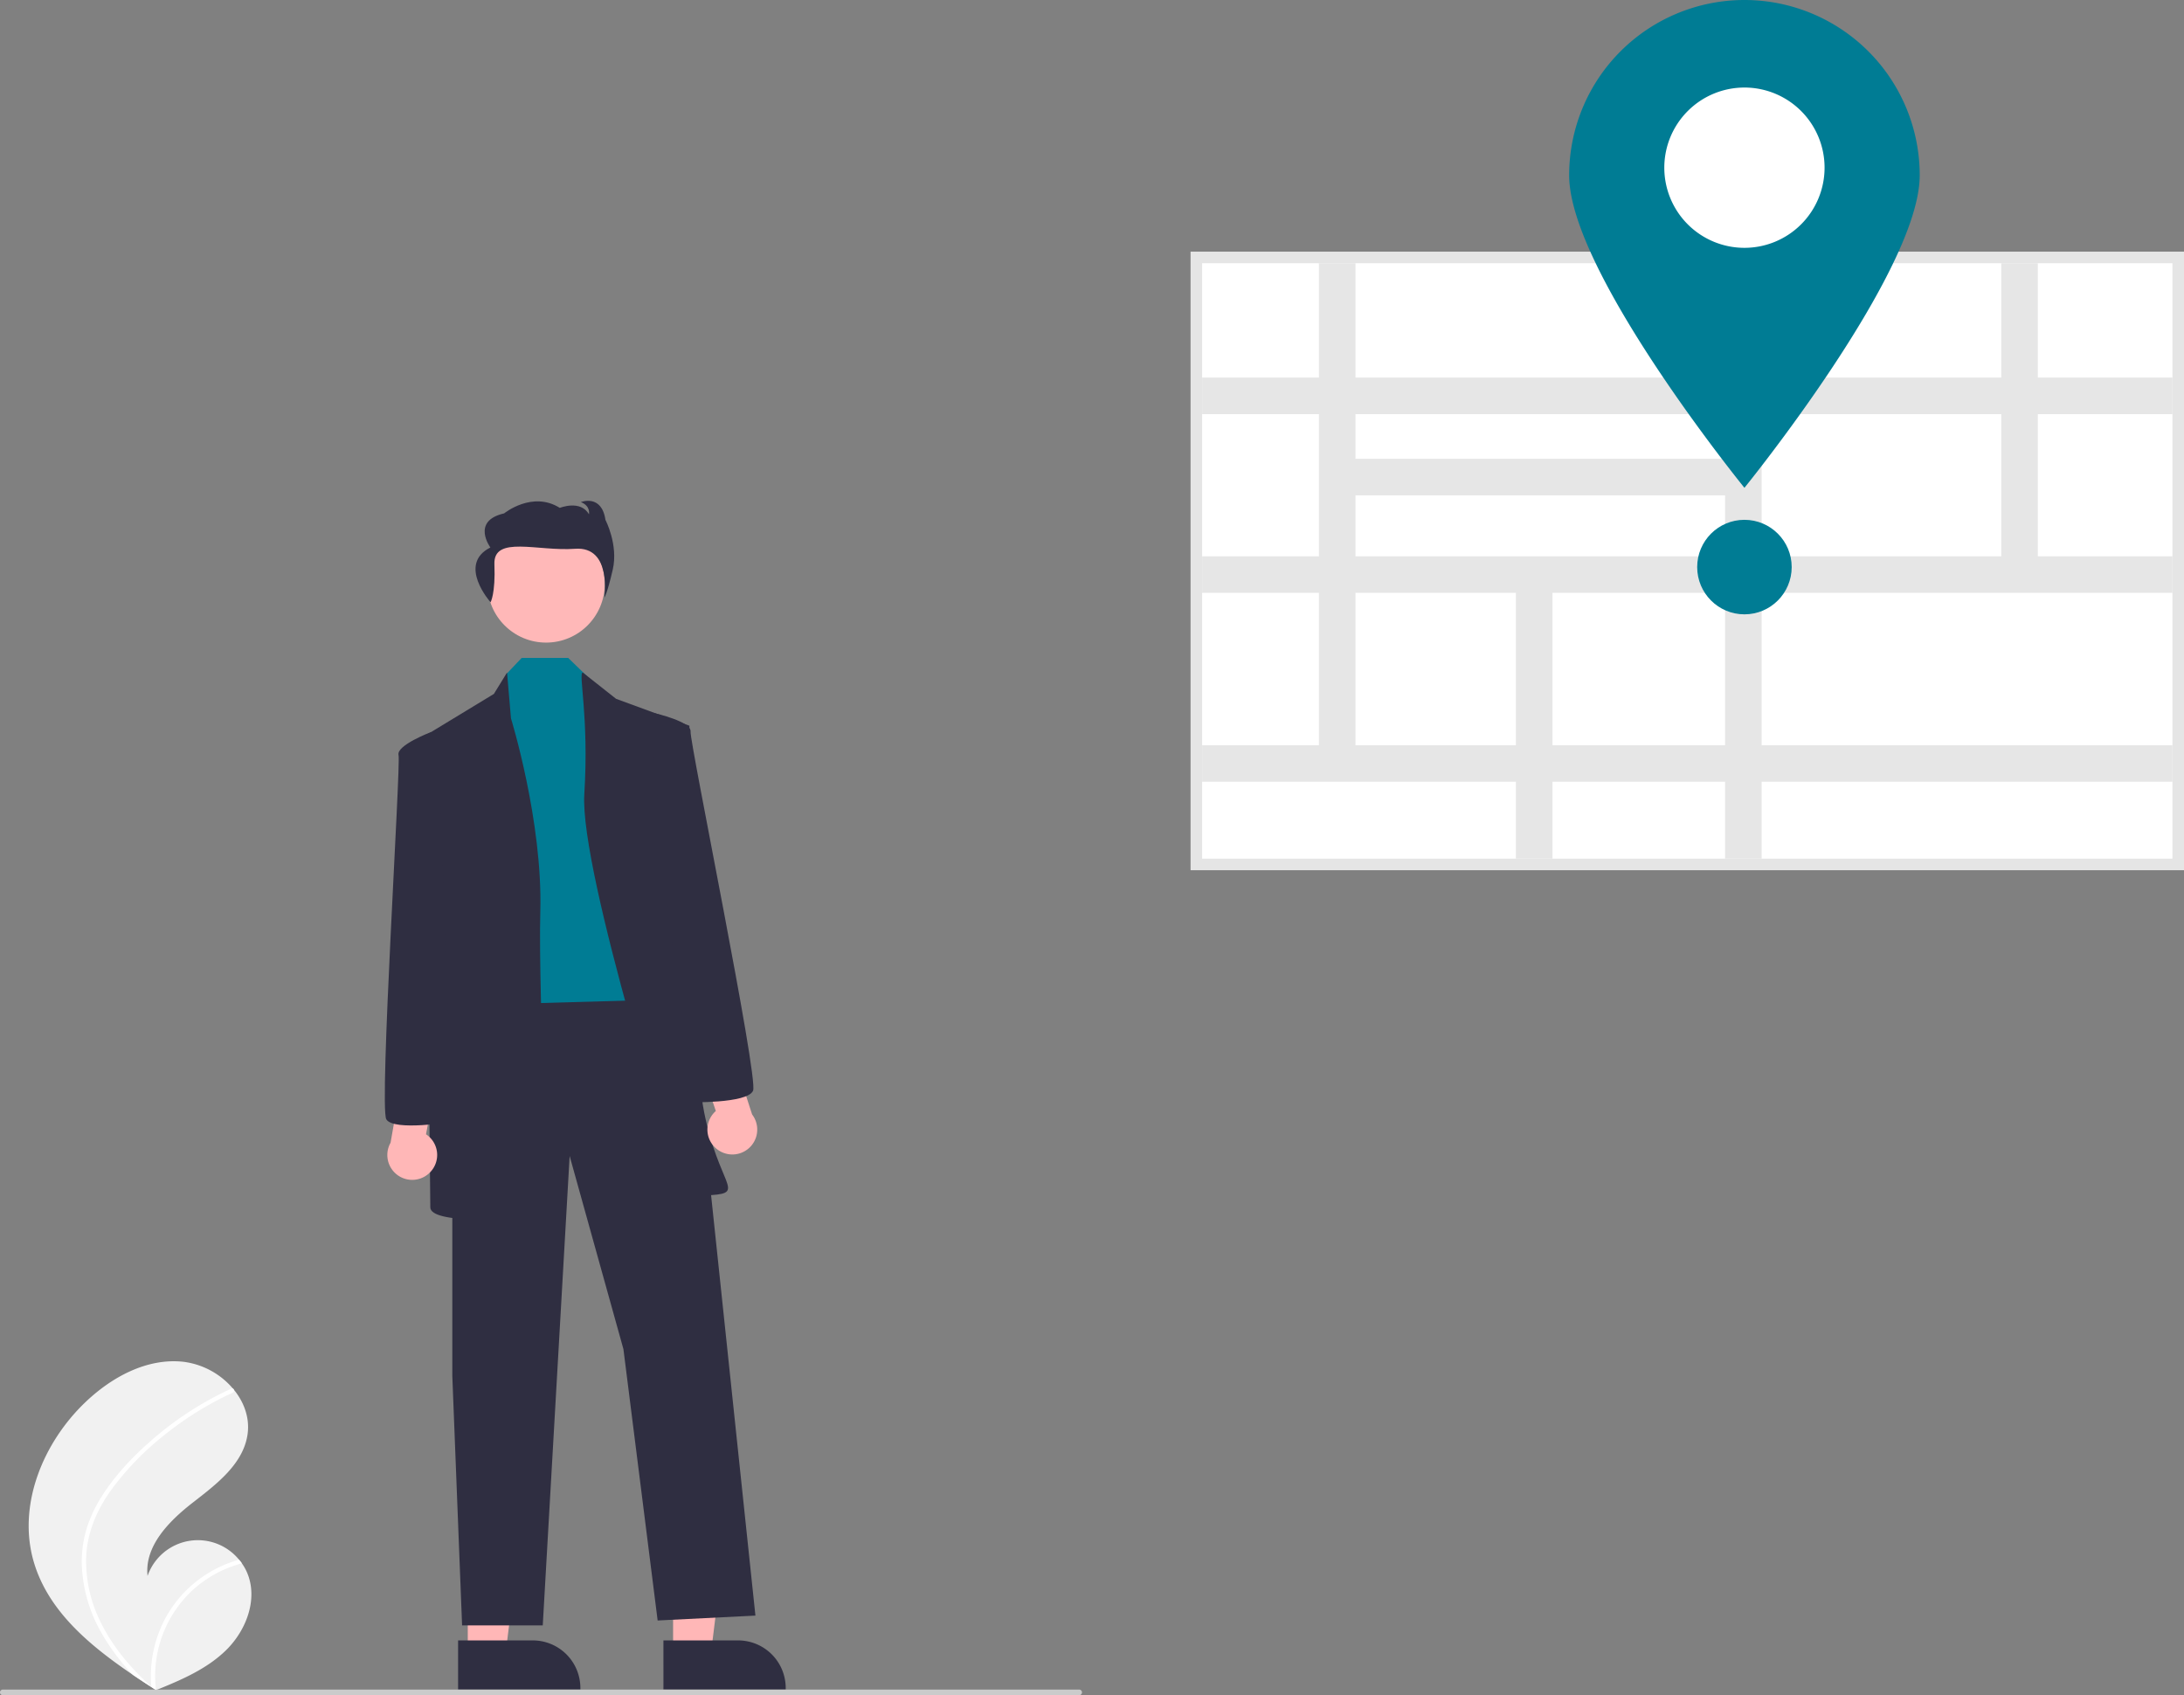 <svg xmlns="http://www.w3.org/2000/svg" data-name="Layer 1" width="773.099" height="600">
    <rect width="100%" height="100%" fill="#808080" stroke="none"/>
    <path d="M11.893 552.604c5.052 17.527 19.803 29.795 35.19 40.218q3.224 2.183 6.449 4.266c.014.006.03.02.044.026.103.066.207.133.303.2l1.328.855-.242.108s-.237.127.023.02c.077-.032.158-.06.235-.093 8.94-3.606 18.037-7.477 24.888-14.23 7.106-7.014 11.26-18.015 7.411-27.229a17.592 17.592 0 0 0-1.904-3.418 19.138 19.138 0 0 0-.999-1.294 18.856 18.856 0 0 0-32.385 5.73c-1.13-10.526 7.548-19.343 15.9-25.849 8.357-6.502 17.852-13.583 19.468-24.05.902-5.824-1.123-11.468-4.813-15.999-.114-.138-.228-.275-.345-.409a27.518 27.518 0 0 0-17.688-9.489c-12.813-1.331-25.259 5.45-34.567 14.36-14.982 14.333-24.04 36.35-18.296 56.277Z" fill="#f1f1f1"/>
    <path d="M35.977 529.68a46.78 46.78 0 0 0-5.605 12.36 40.62 40.62 0 0 0-1.404 11.998 52.044 52.044 0 0 0 6.817 23.684 74.903 74.903 0 0 0 11.299 15.1q3.223 2.183 6.448 4.266c.014.006.03.02.044.026.103.066.207.133.303.2l1.328.855s-.48.235-.22.129c.078-.033.159-.062.236-.094a41.405 41.405 0 0 1 13.249-35.651 41.76 41.76 0 0 1 17.146-9.226 19.138 19.138 0 0 0-.999-1.294 43.296 43.296 0 0 0-7.146 2.704 42.424 42.424 0 0 0-19.182 18.494 43.374 43.374 0 0 0-4.723 23.801 72.589 72.589 0 0 1-1.091-1.01c-6.793-6.333-12.827-13.602-16.91-21.992a48.417 48.417 0 0 1-5.07-22.907c.333-8.653 3.781-16.669 8.773-23.646a101.345 101.345 0 0 1 19.21-19.799 115.158 115.158 0 0 1 23.893-14.75.828.828 0 0 0 .416-1.063.704.704 0 0 0-.345-.409.613.613 0 0 0-.533.023c-1.054.485-2.1.977-3.139 1.49A116.465 116.465 0 0 0 54.71 508.84c-7.083 6.039-13.75 12.938-18.733 20.839Z" fill="#fff"/>
    <path fill="#ffb7b7" d="M238.265 584.987h13.425l6.386-51.78-19.813.001.002 51.779z"/>
    <path d="M234.841 580.604h26.439a16.849 16.849 0 0 1 16.848 16.847v.547l-43.286.002Z" fill="#2f2e41"/>
    <path fill="#ffb7b7" d="M165.581 584.987h13.425l6.386-51.78-19.813.001.002 51.779z"/>
    <path d="M162.157 580.604H188.595a16.849 16.849 0 0 1 16.848 16.847v.547l-43.285.002ZM160.112 350.309v136.716l3.461 88.259h28.554l9.519-166.135 19.036 68.358 12.114 96.046 34.611-1.73-23.362-221.514h-83.933z" fill="#2f2e41"/>
    <circle cx="193.306" cy="206.671" r="20.767" fill="#ffb8b8"/>
    <path fill="#007c94" d="m184.677 232.849-5.529 5.838-5.192 116.814 61.436-1.73-14.71-102.104-12.979-12.438-6.586-6.38h-16.44z"/>
    <path d="m174.821 245.61 4.664-7.57 1.393 16.222s11.25 36.342 10.384 68.358 4.326 107.295-2.596 108.16-36.342 2.597-36.342-3.46-1.73-167-1.73-167ZM206.309 238.04l11.777 9.3 25.958 9.518s0 110.757 5.192 136.715 14.71 28.555 2.596 29.42-11.249-3.461-11.249-3.461-35.476-110.757-33.746-138.446-2.259-43.045-.528-43.045ZM173.66 213.169s1.764-3.099 1.353-13.45 15.353-4.497 28.524-5.485 10.384 17.282 10.384 17.282.95-1.086 2.984-9.903-2.585-17.604-2.585-17.604c-1.36-9.266-8.692-6.296-8.692-6.296 3.531 1.375 2.853 4.314 2.853 4.314-2.989-5.24-10.32-2.271-10.32-2.271-9.78-6.136-19.69 1.944-19.69 1.944-11.813 2.681-4.885 12.076-4.885 12.076-11.88 6.003.073 19.393.073 19.393Z" fill="#2f2e41"/>
    <path d="M152.353 414.808a8.76 8.76 0 0 0-1.553-13.343l3.74-19.665-11.396-5.188-4.893 27.846a8.808 8.808 0 0 0 14.102 10.35Z" fill="#ffb7b7"/>
    <path d="m154.92 260.32-2.298-1.233s-12.412 4.693-11.547 8.155-6.922 124.6-4.326 128.927 23.363.866 23.363.866Z" fill="#2f2e41"/>
    <path d="M253.7 406.652a8.76 8.76 0 0 1-.308-13.429l-6.426-18.959 10.57-6.715 8.698 26.901a8.808 8.808 0 0 1-12.534 12.202Z" fill="#ffb7b7"/>
    <path d="M243.557 390.123s21.046.555 23.018-4.09-22.501-123.54-22.123-127.088-12.565-6.478-12.565-6.478l-2.105 1.537Z" fill="#2f2e41"/>
    <path d="M382 600H1a1 1 0 0 1 0-2h381a1 1 0 0 1 0 2Z" fill="#cbcbcb"/>
    <path d="M773.1 308H421.44V89.07H773.1Zm-343.477-8.182h335.294V97.25H429.623Z" fill="#e5e5e5"/>
    <path fill="#fff" d="M425.532 93.16h343.476v210.748H425.532z"/>
    <path d="M769.008 146.574v-12.94H721.36V93.16h-12.94v40.474h-84.828V93.16h-12.94v40.474H479.815V93.16h-12.94v40.474h-41.343v12.94h41.343v50.322h-41.343v12.94h41.343v53.916h-41.343v12.94h111.075v27.217h12.94v-27.217h61.105v27.217h12.94v-27.217h145.416v-12.94H623.592v-53.917h145.416v-12.94H721.36v-50.321Zm-158.356 0v15.815H479.815v-15.815Zm-130.837 28.755h130.837v21.567H479.815Zm0 88.423v-53.917h56.792v53.917Zm130.837 0h-61.105v-53.917h61.105Zm97.768-66.856h-84.828v-50.322h84.828Z" fill="#e6e6e6"/>
    <path d="M679.547 62.047c0 34.268-62.047 110.607-62.047 110.607s-62.047-76.339-62.047-110.607a62.047 62.047 0 0 1 124.094 0Z" fill="#007c94"/>
    <path d="M859.316 209.35a28.365 28.365 0 1 1-28.365-28.365 28.352 28.352 0 0 1 28.365 28.365Z" transform="translate(-213.45 -150)" fill="#fff" style="isolation:isolate"/>
    <circle cx="617.5" cy="200.71" r="16.726" fill="#007c94"/>
</svg>
